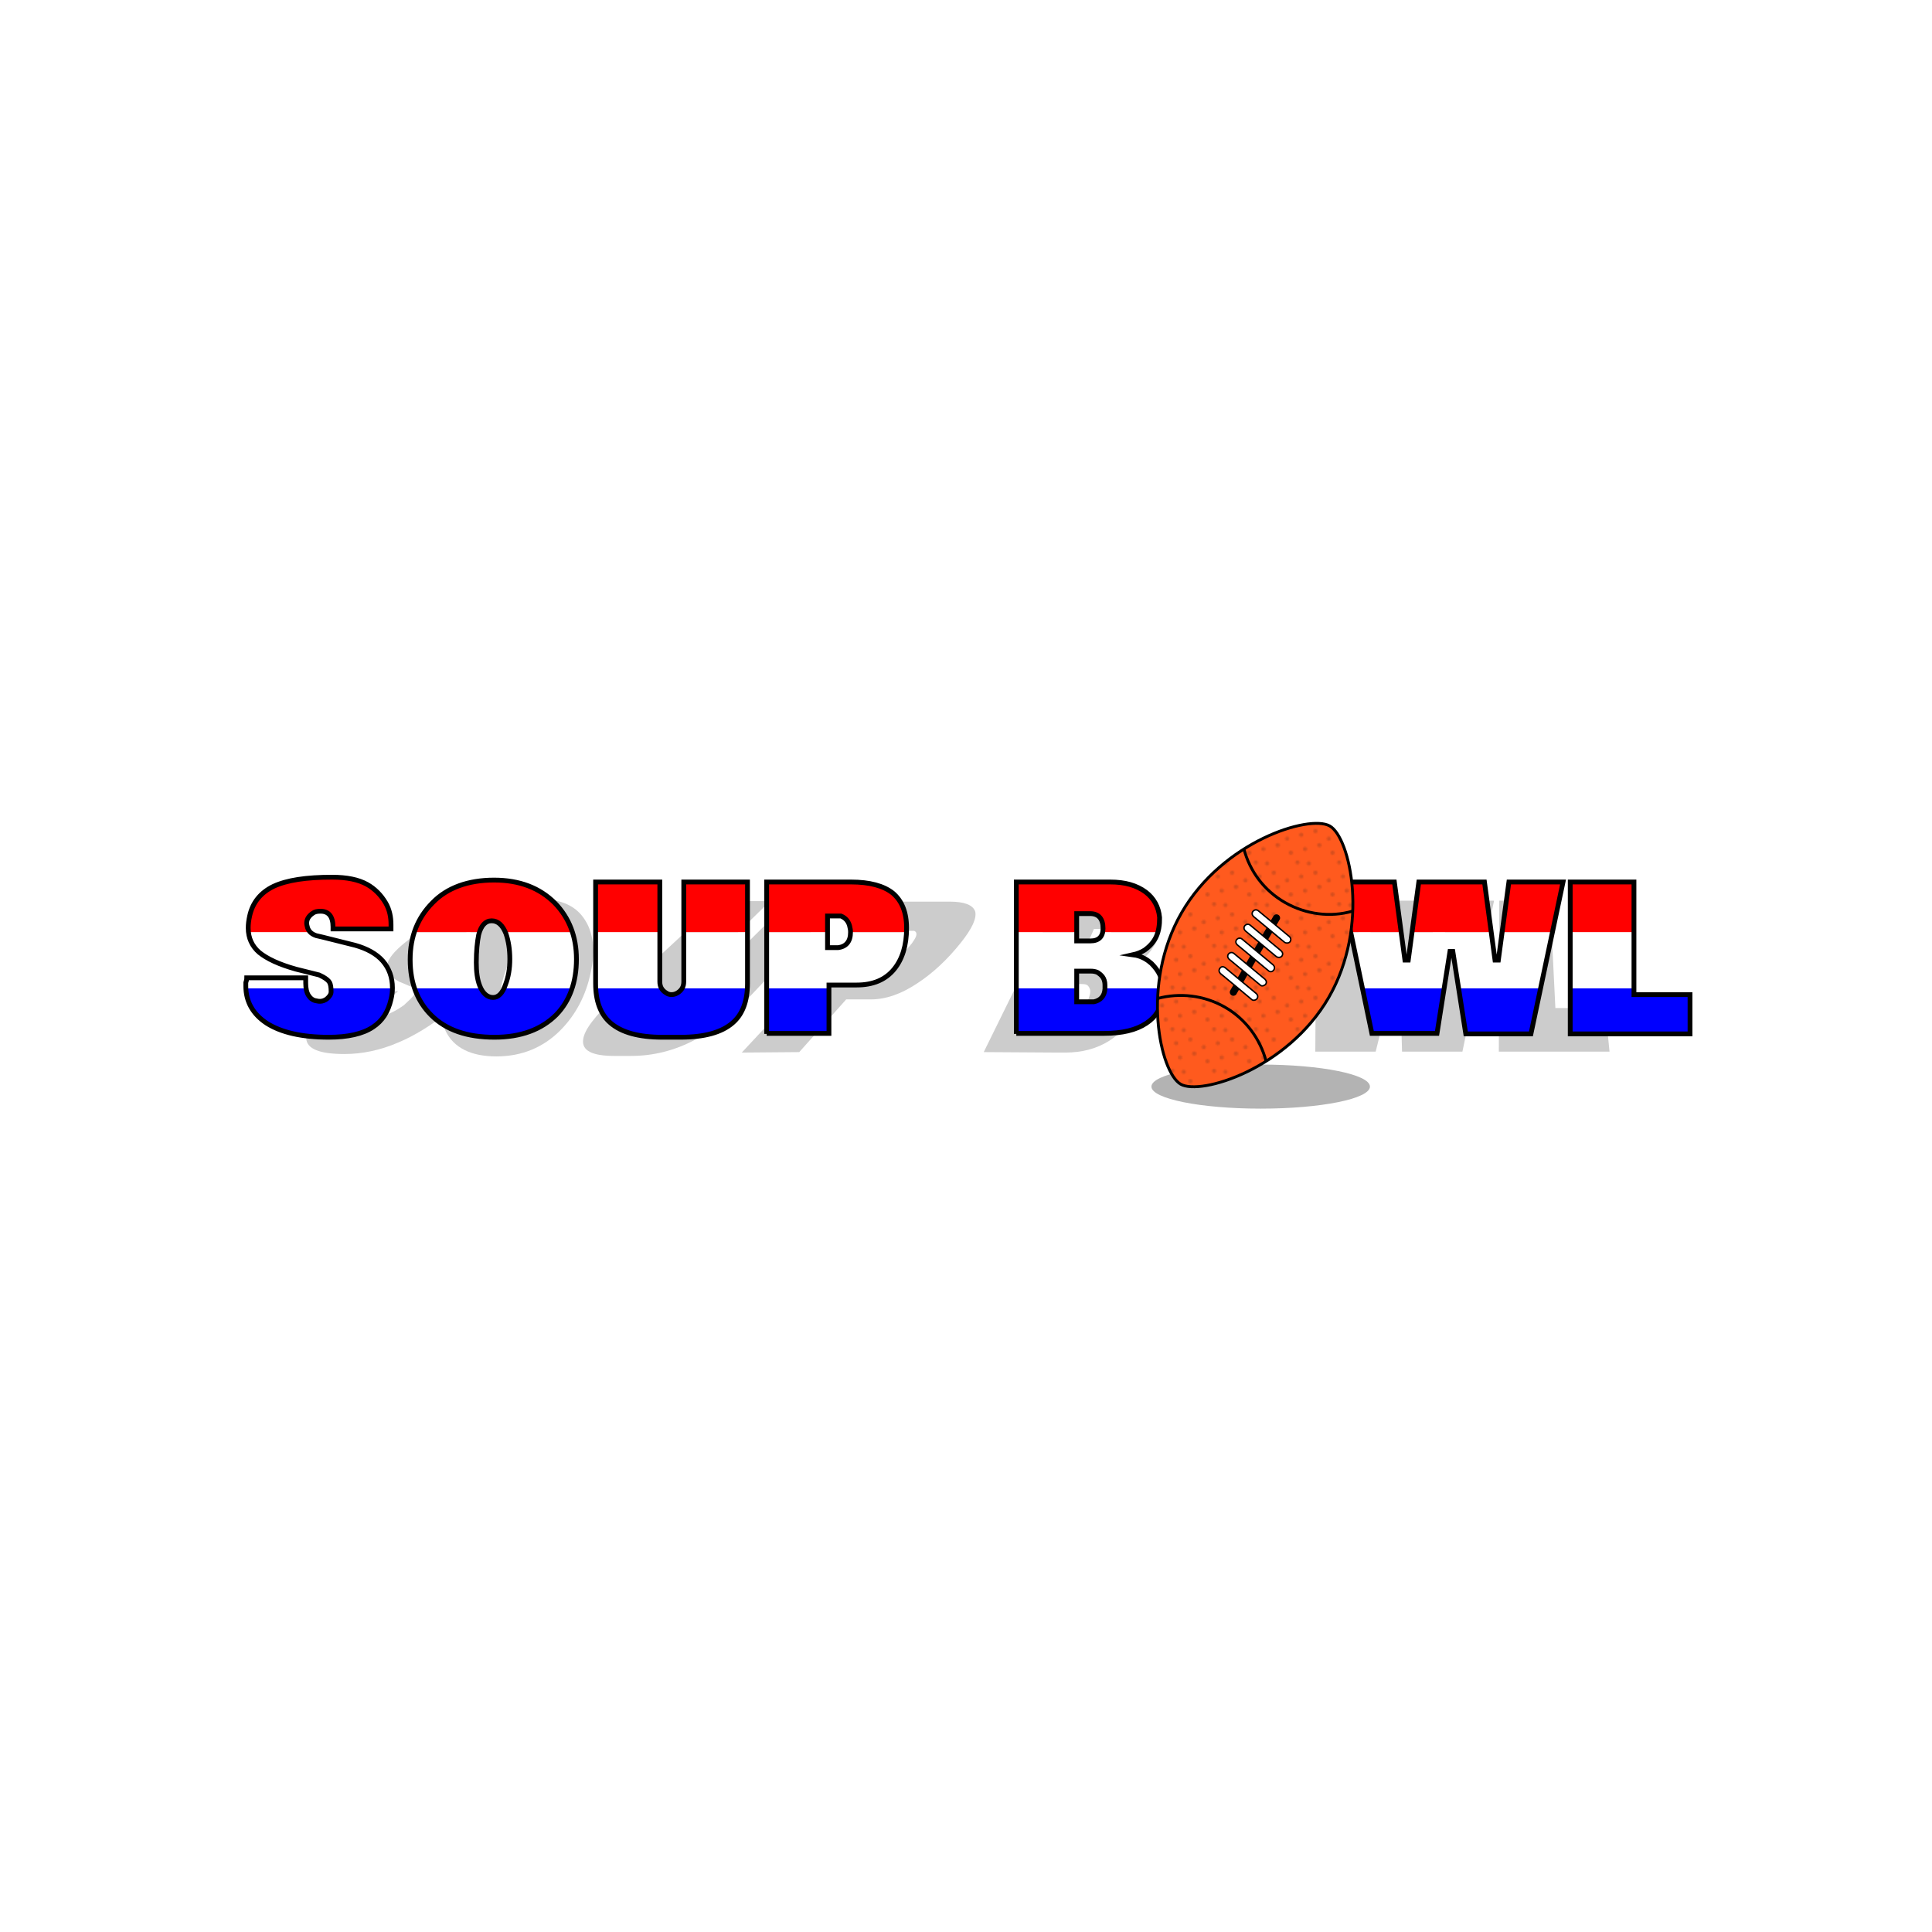 <svg:svg xmlns:ns1="http://www.w3.org/1999/xlink" xmlns:svg="http://www.w3.org/2000/svg" height="403.2" style="enable-background:new 0 0 310 70;" version="1.1" viewBox="-46.7 -167.568 403.2 403.2" width="403.2" x="0px" y="0px" xml:space="preserve">
<svg:style type="text/css">
	.st0{fill:none;}
	.st1{fill:#231F20;}
	.st2{opacity:0.2;}
	.st3{clip-path:url(#SVGID_2_);fill:#FF0000;}
	.st4{clip-path:url(#SVGID_2_);fill:#FFFFFF;}
	.st5{clip-path:url(#SVGID_2_);fill:#0000FF;}
	.st6{fill-opacity:0.3;}
	.st7{fill:#FF5A1E;}
	.st8{fill:none;stroke:#000000;stroke-width:0.6;stroke-miterlimit:10;}
	.st9{opacity:0.19;fill:url(#SVGID_3_);}
	.st10{fill:none;stroke:#000000;stroke-width:1.5;stroke-linecap:round;stroke-miterlimit:10;}
	.st11{fill:#FFFFFF;stroke:#000000;stroke-width:0.3;stroke-miterlimit:10;}
</svg:style>
<svg:pattern height="28.8" id="_x31_0_dpi_20_x25_" patternUnits="userSpaceOnUse" style="overflow:visible;" viewBox="1.1 -34.2 28.8 28.8" width="28.8" x="-21.5" y="-33.7">
	<svg:g>
		<svg:polygon class="st0" points="1.1,-34.2 29.9,-34.2 29.9,-5.4 1.1,-5.4   " />
		<svg:g>
			<svg:path class="st1" d="M22.3-0.2c0.7,0.4,1.6,0.2,2-0.5c0.4-0.7,0.2-1.6-0.5-2c-0.7-0.4-1.6-0.2-2,0.5C21.4-1.5,21.6-0.6,22.3-0.2z     " />
			<svg:path class="st1" d="M9.8-7.4c0.7,0.4,1.6,0.2,2-0.5c0.4-0.7,0.2-1.6-0.5-2c-0.7-0.4-1.6-0.2-2,0.5C8.9-8.7,9.2-7.8,9.8-7.4z" />
			<svg:path class="st1" d="M29.5-12.7c0.7,0.4,1.6,0.2,2-0.5c0.4-0.7,0.2-1.6-0.5-2c-0.7-0.4-1.6-0.2-2,0.5     C28.6-13.9,28.8-13.1,29.5-12.7z" />
			<svg:path class="st1" d="M17-19.9c0.7,0.4,1.6,0.2,2-0.5c0.4-0.7,0.2-1.6-0.5-2c-0.7-0.4-1.6-0.2-2,0.5C16.1-21.1,16.4-20.3,17-19.9z     " />
			<svg:path class="st1" d="M7.2-17.2c0.7,0.4,1.6,0.2,2-0.5c0.4-0.7,0.2-1.6-0.5-2c-0.7-0.4-1.6-0.2-2,0.5C6.3-18.5,6.5-17.6,7.2-17.2z     " />
			<svg:path class="st1" d="M19.7-10c0.7,0.4,1.6,0.2,2-0.5c0.4-0.7,0.2-1.6-0.5-2c-0.7-0.4-1.6-0.2-2,0.5C18.8-11.3,19-10.4,19.7-10z" />
			<svg:path class="st1" d="M14.4-29.7c0.7,0.4,1.6,0.2,2-0.5c0.4-0.7,0.2-1.6-0.5-2c-0.7-0.4-1.6-0.2-2,0.5     C13.5-31,13.7-30.1,14.4-29.7z" />
			<svg:path class="st1" d="M26.9-22.5c0.7,0.4,1.6,0.2,2-0.5c0.4-0.7,0.2-1.6-0.5-2c-0.7-0.4-1.6-0.2-2,0.5     C26-23.8,26.2-22.9,26.9-22.5z" />
		</svg:g>
		<svg:g>
			<svg:path class="st1" d="M0.7-12.7c0.7,0.4,1.6,0.2,2-0.5c0.4-0.7,0.2-1.6-0.5-2c-0.7-0.4-1.6-0.2-2,0.5C-0.2-13.9,0-13.1,0.7-12.7z" />
		</svg:g>
		<svg:g>
			<svg:path class="st1" d="M22.3-29c0.7,0.4,1.6,0.2,2-0.5c0.4-0.7,0.2-1.6-0.5-2c-0.7-0.4-1.6-0.2-2,0.5C21.4-30.3,21.6-29.4,22.3-29z     " />
		</svg:g>
	</svg:g>
</svg:pattern>
<svg:g id="Layer_1">
	<svg:g class="st2">
		<svg:path d="M25.6,39.3l10.8,0l-1.4,1.1c-1.4,1.2-2.3,2.1-2.7,2.7c-0.4,0.6-0.3,1,0.1,1.2c0.2,0.1,0.4,0.1,0.6,0.1    c0.5,0,1.1-0.2,1.9-0.6c1.1-0.5,2-1.1,2.7-1.6c1-0.9,1.7-1.6,2-2c0.3-0.4,0.4-0.9,0.2-1.3l-0.2-0.3l-0.1-0.1l-1-0.4l-1.4-0.6    l-0.5-0.2c-1.9-1-2.7-2.2-2.5-3.5c0.2-1.3,1.5-2.9,3.9-4.8c0.9-0.7,1.9-1.5,3-2.3c3.6-2.6,7.1-4.4,10.7-5.5    c3.5-1.1,7.4-1.7,11.7-1.7c2.4,0,3.9,0.4,4.4,1.2c0.5,0.7,0.2,1.9-0.6,3.4c-0.8,1.3-2,2.6-3.5,4.1c-0.4,0.4-0.7,0.7-1,0.9l-10.1,0    l0.5-0.4c2.3-2.1,2.8-3.1,1.4-3.1c-0.6,0-1.1,0.1-1.7,0.3c-1.3,0.5-2.4,1.2-3.3,1.9c-0.3,0.2-0.6,0.5-0.9,0.9    c-0.6,0.7-0.6,1.2-0.2,1.5l0.7,0.3l1.6,0.7l2.3,0.9c1.4,0.7,1.9,1.7,1.4,3.2c-0.5,1.5-2,3.4-4.5,5.7c-0.9,0.8-1.9,1.7-3,2.6    c-3.6,2.8-7.1,5-10.5,6.4c-3.7,1.6-7.5,2.4-11.2,2.4c-5.3,0-7.9-1.1-8-3.3c-0.1-2.2,2-5,6.3-8.5c0.3-0.2,0.6-0.5,0.9-0.7    C25.1,39.7,25.4,39.4,25.6,39.3z" />
		<svg:path d="M81.7,40.5l21.6-20l10.7,0L95.8,38.3L95.1,39l-0.4,0.4l-0.8,0.8c-1.1,1-1.6,1.8-1.5,2.4c0,0.2,0.1,0.3,0.2,0.4    c0.1,0.1,0.3,0.1,0.5,0.1c0.4,0,1-0.2,1.8-0.5c1.2-0.5,2.3-1.3,3.3-2.4l0.9-0.9l0.3-0.3l0.7-0.7L118,20.5l10.6,0l-18.9,20    c-3.7,3.9-7.4,6.9-11.3,8.9c-4.3,2.3-8.8,3.4-13.4,3.4l-3.5,0c-4.6,0-6.8-1.1-6.5-3.4C75.2,47.4,77.5,44.4,81.7,40.5z" />
		<svg:path d="M108.1,52.1l29.4-31.5l12.8,0l1.2,0c3.1,0,4.8,0.7,5.3,2c0.4,1.4-0.6,3.6-3,6.6c-2.8,3.5-5.8,6.3-9,8.4    c-3.4,2.3-6.7,3.4-9.7,3.4l-0.8,0l-0.4,0l-4,0L120.1,52L108.1,52.1z M137.5,32.9l0.9,0c1.6-0.2,3.2-1.2,4.8-3.1    c0.1-0.2,0.4-0.4,0.6-0.8c0.9-1.2,1-2,0.3-2.3l-0.6,0l-0.7,0l-0.9,0l-5.4,6.2L137.5,32.9z" />
		<svg:path d="M158.6,52l15.5-31.5l13.9,0l0.2,0l1.5,0c2.5,0,4.2,0.6,5.2,1.8c1,1.2,1.2,2.7,0.6,4.7c-0.5,1.5-1.2,2.7-2,3.8    c-0.8,1.1-1.8,1.9-3,2.7c-0.8,0.5-1.7,0.8-2.5,1l0.6,0.1c1,0.3,1.7,0.9,2.1,1.7c0.4,0.8,0.6,1.7,0.6,2.5c0,0.9-0.2,1.9-0.6,3    c-0.1,0.3-0.2,0.5-0.2,0.7c-0.1,0.2-0.1,0.4-0.2,0.6c-0.2,0.3-0.3,0.5-0.3,0.6c-1.2,2.5-2.9,4.5-5.3,6c-2.6,1.6-5.6,2.4-9.1,2.4    l-1.4,0L158.6,52z M181,31.6l0.4,0l0.3,0c1.4,0,2.5-0.8,3.2-2.5c0.8-1.9,0.4-2.8-1.1-2.8l-0.7,0l-1.5,0l-2.3,5.3L181,31.6z     M175.4,44.5l0.5,0l0.3,0l0.6,0c1.4-0.3,2.5-1.3,3.3-2.9c0.1-0.2,0.2-0.5,0.4-0.8c0.3-0.8,0.4-1.4,0.3-1.8    c-0.1-0.4-0.3-0.7-0.5-0.9c-0.2-0.2-0.6-0.3-1.2-0.3l-0.4,0l-0.5,0l-1.6,0l-2.9,6.7L175.4,44.5z" />
		<svg:path d="M66.2,20.1c4.2,0,7.3,1.4,9.1,4.2c1.8,2.7,2.3,6.4,1.3,11c-1,4.9-3.2,9-6.4,12.2c-3.6,3.6-8.1,5.4-13.3,5.4    c-5.3,0-8.9-1.8-10.6-5.3c-1.5-3.2-1.4-7.3,0.4-12.2c1.7-4.7,4.3-8.4,7.8-11.2C58,21.5,61.9,20.1,66.2,20.1z M58.5,36    c-0.6,2-0.9,3.6-0.8,5c0.1,1.7,0.6,2.6,1.7,2.6c1,0,2-1,3.1-2.8c1-1.6,1.7-3.4,2.2-5.4c0.5-2,0.8-3.7,0.7-5.1    c-0.1-1.7-0.7-2.5-1.8-2.5c-1.1,0-2.1,0.9-3.1,2.7C60,31.7,59.3,33.6,58.5,36z" />
		<svg:path d="M228,20.4l9,0l-0.5,15l0.6,0l4-15l10.9,0l0.7,15l0.6,0l2.8-15l9,0l-6.6,31.5l-12.6,0l-0.5-18.2l-0.5,0l-4.5,18.2l-12.6,0    L228,20.4z" />
		<svg:path d="M266.1,51.9l0.1-31.5l10.6,0l1.1,22.4l10.4,0l0.9,9.1L266.1,51.9z" />
	</svg:g>
	<svg:g>
		<svg:defs>
			<svg:path d="M4.8,36.5h12.3l0,1.1c0,1.1,0.2,2,0.6,2.6c0.4,0.6,0.9,1,1.6,1.1c0.4,0.1,0.6,0.1,0.8,0.1     c0.5,0,1-0.2,1.4-0.5c0.6-0.5,0.9-1,0.9-1.5c0-0.9-0.1-1.5-0.3-1.9c-0.2-0.4-0.7-0.8-1.4-1.2l-0.6-0.3l-0.2-0.1l-1.6-0.4     l-2.4-0.6l-0.8-0.2c-3.6-1-6.1-2.2-7.7-3.5c-1.5-1.3-2.3-3-2.3-5.1c0-0.8,0.1-1.6,0.3-2.5c0.6-2.8,2.3-4.9,5-6.2     c2.8-1.3,6.8-1.9,12.2-1.9c3.1,0,5.5,0.5,7.3,1.5c1.6,0.9,2.9,2.2,3.9,3.9c0.8,1.4,1.1,2.9,1.1,4.5c0,0.4,0,0.7,0,0.9H22.8l0-0.4     c0-2.2-0.9-3.3-2.6-3.3c-0.7,0-1.2,0.1-1.6,0.4c-0.9,0.6-1.3,1.3-1.3,2.1c0,0.3,0.1,0.6,0.2,1c0.3,0.8,0.9,1.3,1.8,1.6l1.3,0.3     l2.8,0.7l4,1c2.5,0.7,4.5,1.8,5.8,3.3c1.3,1.5,2,3.4,2,5.6c0,0.8-0.1,1.6-0.3,2.4c-0.6,2.6-1.8,4.5-3.8,5.8     c-2.1,1.4-5.2,2.1-9.2,2.1c-5.6,0-9.9-1-12.9-2.9c-2.9-1.9-4.4-4.5-4.4-7.8c0-0.2,0-0.5,0-0.7C4.8,36.9,4.8,36.6,4.8,36.5z      M77.6,37.7V16.5H91v19v0.7v0.4v0.7c0,1,0.4,1.7,1.1,2.2c0.2,0.1,0.4,0.3,0.7,0.4s0.5,0.1,0.7,0.1c0.5,0,1-0.2,1.4-0.5     c0.7-0.5,1.1-1.2,1.1-2.2v-0.8v-0.3v-0.7v-19h13.3v21.2c0,3.6-1,6.4-3.1,8.2c-2.3,2-5.9,3-10.9,3h-3.7c-5,0-8.6-1-10.9-3     C78.6,44.1,77.6,41.3,77.6,37.7z M113.3,48.2V16.5h16.1h1.5c3.9,0,6.8,0.8,8.7,2.3c1.9,1.6,2.9,4,2.9,7.3c0,3.7-0.9,6.5-2.6,8.6     c-1.8,2.2-4.4,3.3-7.8,3.3h-0.9h-0.4h-4.5v10.1H113.3z M127.1,30.2h1.1c1.7-0.2,2.6-1.3,2.6-3.2c0-0.2,0-0.5-0.1-0.9     c-0.2-1.3-0.9-2.1-1.9-2.5h-0.7h-0.8H126v6.6H127.1z M165.4,48.2V16.5h17.5h0.3h1.8c3.1,0,5.5,0.7,7.4,2.1     c1.7,1.3,2.7,3.1,2.9,5.3c0,1.6-0.2,2.9-0.7,4c-0.5,1.1-1.3,2-2.4,2.8c-0.8,0.5-1.6,0.8-2.5,1l0.7,0.1c1.3,0.3,2.3,0.9,3.2,1.7     c0.8,0.8,1.4,1.6,1.8,2.5c0.4,0.8,0.6,1.8,0.6,2.9c0,0.3,0,0.5,0,0.6c0,0.2,0,0.4,0,0.5c-0.1,0.3-0.1,0.5-0.1,0.6     c-0.3,2.3-1.4,4.1-3.4,5.4c-2.1,1.4-5,2.1-8.8,2.1h-1.5H165.4z M180,28.8h0.5h0.4c1.7,0,2.6-0.9,2.6-2.6c0-2-0.9-3.1-2.7-3.1     h-0.8H178v5.7H180z M180,41.5h0.6h0.3h0.7c1.4-0.3,2.2-1.2,2.3-2.7c0-0.2,0-0.4,0-0.8c0-0.7-0.2-1.3-0.5-1.7     c-0.3-0.4-0.7-0.7-1-0.9c-0.4-0.2-0.9-0.3-1.5-0.3h-0.4h-0.6H178v6.4H180z M56.4,16.1c5.3,0,9.5,1.6,12.7,4.8     c3,3.1,4.5,7,4.5,11.7c0,4.8-1.4,8.7-4.2,11.6c-3.1,3.1-7.4,4.7-12.9,4.7c-5.7,0-10.1-1.5-13.2-4.6c-2.9-2.9-4.4-6.7-4.4-11.6     c0-4.9,1.6-8.8,4.7-11.9C46.6,17.7,51,16.1,56.4,16.1z M52.7,33.3c0,1.9,0.2,3.5,0.7,4.8c0.6,1.6,1.6,2.5,2.8,2.5     c1.1,0,2-0.9,2.6-2.7c0.6-1.6,0.9-3.3,0.9-5.3c0-2.1-0.3-3.8-0.8-5.3c-0.7-1.8-1.7-2.7-3-2.7c-1.3,0-2.2,1-2.7,2.9     C52.9,29,52.7,30.9,52.7,33.3z M233,16.5h11.3l2.2,16.3h0.7l2.2-16.3h13.7l2.2,16.3h0.7l2.2-16.3h11.3l-6.7,31.7h-13.6L256.5,31     h-0.6l-2.7,17.1h-13.6L233,16.5z M281,48.2V16.5h13.3v23.5h11.7v8.2H281z" id="SVGID_1_" />
		</svg:defs>
		<svg:clipPath id="SVGID_2_">
			<svg:use style="overflow:visible;" ns1:href="#SVGID_1_" />
		</svg:clipPath>
		<svg:rect class="st3" height="11.7" width="324" x="-1.1" y="15.3" />
		<svg:polygon class="st4" points="322.9,38.7 -1.1,38.7 -13.1,27 310.9,27   " />
		<svg:rect class="st5" height="11.7" width="324" x="-13.1" y="38.7" />
		<svg:use style="overflow:visible;fill:none;stroke:#000000;stroke-miterlimit:10;" ns1:href="#SVGID_1_" />
	</svg:g>
	<svg:ellipse class="st6" cx="216.4" cy="59.2" rx="22.8" ry="4.6" />
</svg:g>
<svg:g id="Layer_2">
	<svg:g>
		<svg:g>
			<svg:path class="st7" d="M199.9,22.9C208.5,8,226.5,2.4,230.8,4.8s8.4,20.9-0.2,35.8c-8.6,14.9-26.7,20.5-30.9,18.1     C195.4,56.2,191.3,37.8,199.9,22.9z" />
			<svg:path class="st8" d="M199.9,22.9C208.5,8,226.5,2.4,230.8,4.8s8.4,20.9-0.2,35.8c-8.6,14.9-26.7,20.5-30.9,18.1     C195.4,56.2,191.3,37.8,199.9,22.9z" />
			<svg:pattern id="SVGID_3_" patternTransform="matrix(0.3 0 0 0.3 -5593.995 -5607.362)" ns1:href="#_x31_0_dpi_20_x25_">
			</svg:pattern>
			<svg:path class="st9" d="M199.9,22.9C208.5,8,226.5,2.4,230.8,4.8s8.4,20.9-0.2,35.8c-8.6,14.9-26.7,20.5-30.9,18.1     C195.4,56.2,191.3,37.8,199.9,22.9z" />
		</svg:g>
		<svg:path class="st8" d="M212.9,9.6c1.2,4.6,4.2,8.7,8.6,11.2s9.5,3.1,14,1.8" />
		<svg:path class="st8" d="M194.9,40.8c4.6-1.2,9.6-0.7,14,1.8s7.4,6.7,8.6,11.2" />
		<svg:line class="st10" x1="219.7" x2="210.7" y1="24" y2="39.5" />
		<svg:g>
			<svg:line class="st11" x1="215.4" x2="221.9" y1="23.1" y2="28.5" />
			<svg:path class="st11" d="M221.4,29.1l-6.5-5.4c-0.3-0.3-0.4-0.7-0.1-1.1c0.3-0.3,0.7-0.4,1.1-0.1l6.5,5.4c0.3,0.3,0.4,0.7,0.1,1.1     C222.2,29.3,221.7,29.3,221.4,29.1z" />
		</svg:g>
		<svg:g>
			<svg:line class="st11" x1="213.7" x2="220.2" y1="26.1" y2="31.5" />
			<svg:path class="st11" d="M219.7,32.1l-6.5-5.4c-0.3-0.3-0.4-0.7-0.1-1.1c0.3-0.3,0.7-0.4,1.1-0.1l6.5,5.4c0.3,0.3,0.4,0.7,0.1,1.1     C220.5,32.3,220,32.3,219.7,32.1z" />
		</svg:g>
		<svg:g>
			<svg:line class="st11" x1="212" x2="218.5" y1="29" y2="34.5" />
			<svg:path class="st11" d="M218,35l-6.5-5.4c-0.3-0.3-0.4-0.7-0.1-1.1c0.3-0.3,0.7-0.4,1.1-0.1l6.5,5.4c0.3,0.3,0.4,0.7,0.1,1.1     C218.8,35.3,218.3,35.3,218,35z" />
		</svg:g>
		<svg:g>
			<svg:line class="st11" x1="210.3" x2="216.7" y1="32" y2="37.4" />
			<svg:path class="st11" d="M216.3,38l-6.5-5.4c-0.3-0.3-0.4-0.7-0.1-1.1c0.3-0.3,0.7-0.4,1.1-0.1l6.5,5.4c0.3,0.3,0.4,0.7,0.1,1.1     C217,38.2,216.6,38.3,216.3,38z" />
		</svg:g>
		<svg:g>
			<svg:line class="st11" x1="208.6" x2="215" y1="35" y2="40.4" />
			<svg:path class="st11" d="M214.5,41l-6.5-5.4c-0.3-0.3-0.4-0.7-0.1-1.1s0.7-0.4,1.1-0.1l6.5,5.4c0.3,0.3,0.4,0.7,0.1,1.1     C215.3,41.2,214.8,41.3,214.5,41z" />
		</svg:g>
	</svg:g>
</svg:g>
</svg:svg>
